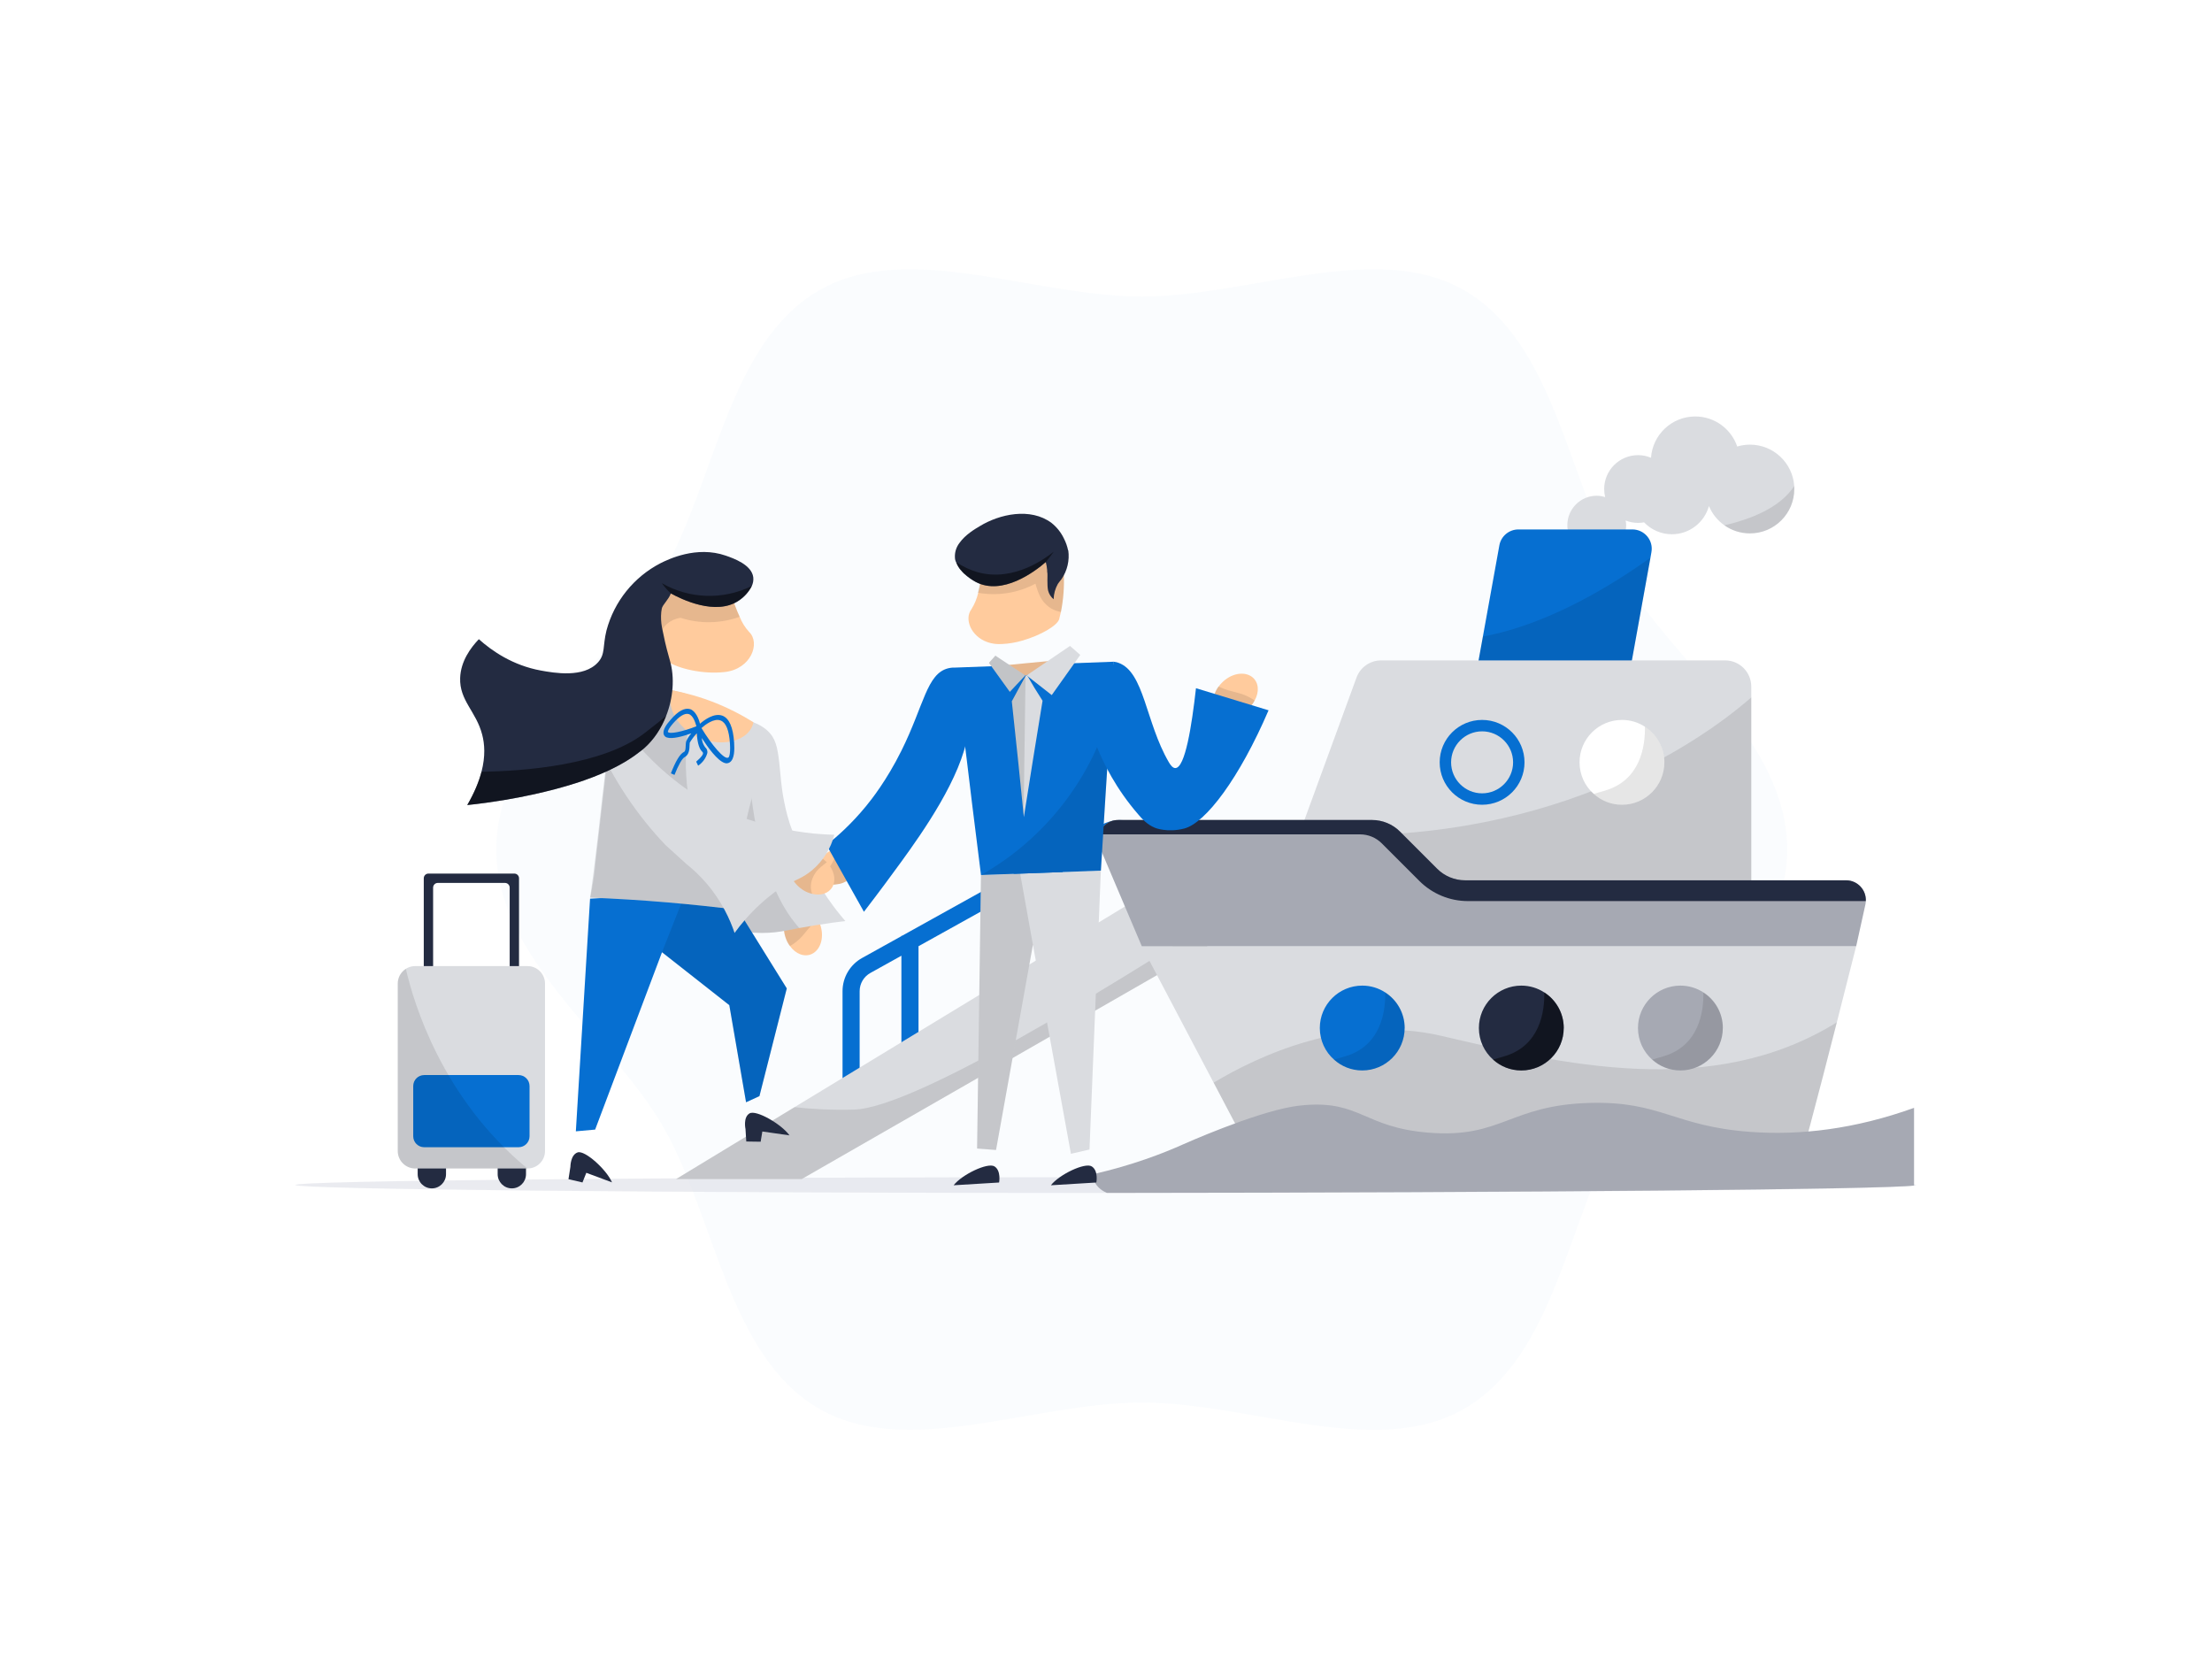 <svg xmlns="http://www.w3.org/2000/svg" width="800" height="600" fill="none" viewBox="0 0 800 600">
    <style>
        :where(.theme-dark, [data-theme="dark"]) .tblr-illustrations-welcome-on-board-a { fill: black; opacity: 0.07; } :where(.theme-dark, [data-theme="dark"]) .tblr-illustrations-welcome-on-board-b { fill: #454C5E; }
        @media (prefers-color-scheme: dark) { .tblr-illustrations-welcome-on-board-a { fill: black; opacity: 0.07; } .tblr-illustrations-welcome-on-board-b { fill: #454C5E; } }
    </style>
    <path d="M179.5 307.25C179.5 346.67 221.24 375.36 239.69 407.25C258.72 440.14 263.3 490.41 296.19 509.44C328.06 527.89 373.46 507.25 412.94 507.25C452.42 507.25 497.81 527.95 529.65 509.44C562.54 490.41 567.13 440.12 586.15 407.25C604.6 375.36 646.35 346.72 646.35 307.25C646.35 267.78 604.59 239.12 586.15 207.25C567.12 174.36 562.54 124.08 529.65 105.05C497.78 86.6 452.39 107.24 412.9 107.24C373.41 107.24 328.07 86.61 296.19 105.05C263.3 124.08 258.71 174.37 239.69 207.25C221.24 239.12 179.5 267.76 179.5 307.25Z" fill="#066FD1" style="fill: #066FD1; fill: #066FD1;" opacity="0.02" class="tblr-illustrations-welcome-on-board-a"/>
    <path d="M648.932 176.86C648.932 185.73 641.742 192.91 632.882 192.91C629.442 192.91 626.242 191.83 623.642 189.98C621.182 188.25 619.232 185.83 618.062 183.02C616.422 188.9 611.052 193.22 604.662 193.22C600.702 193.22 597.132 191.56 594.602 188.91C593.892 189.04 593.162 189.11 592.422 189.11C590.842 189.11 589.332 188.8 587.942 188.26C588.032 188.81 588.122 189.35 588.122 189.93C588.122 195.8 583.352 200.56 577.482 200.56C571.612 200.56 566.852 195.8 566.852 189.93C566.852 184.06 571.612 179.29 577.482 179.29C578.552 179.29 579.562 179.49 580.532 179.79C580.302 178.86 580.172 177.87 580.172 176.86C580.172 170.1 585.652 164.61 592.422 164.61C594.092 164.61 595.672 164.95 597.112 165.55C597.682 157.21 604.622 150.62 613.112 150.62C620.152 150.62 626.132 155.17 628.292 161.49C629.742 161.05 631.292 160.81 632.892 160.81C641.382 160.81 648.342 167.41 648.902 175.76C648.932 176.12 648.942 176.48 648.942 176.85L648.932 176.86Z" fill="#DADCE0"/>
    <path d="M693.04 428.56C693.04 428.62 692.8 428.7 692.31 428.77C682.23 430.15 569.18 431.31 426.76 431.43C417.94 431.45 408.98 431.45 399.95 431.45C238.11 431.45 106.84 430.13 106.84 428.56C106.84 426.99 238.1 425.75 399.95 425.75C408.79 425.75 417.54 425.75 426.18 425.77C568.88 425.89 682.21 427.03 692.31 428.37C692.8 428.43 693.04 428.49 693.04 428.56Z" fill="#D6D8E2" opacity="0.5" class="tblr-illustrations-welcome-on-board-b"/>
    <path d="M398.406 298.325C405.117 294.595 413.585 297.085 417.2 303.864L430.84 329.433L425.379 332.347L411.739 306.777C409.755 303.055 405.103 301.685 401.413 303.736L384.373 313.206V350.81H378.184V316.646L332.193 342.208V378.26H326.004V345.648L314.783 351.885L314.781 351.886C312.395 353.21 310.904 355.734 310.904 358.48V400.66H304.715V358.48C304.715 353.486 307.425 348.89 311.778 346.474L326.004 338.567V338.41H326.286L398.406 298.325Z" fill="#066FD1" style="fill: #066FD1; fill: #066FD1;"/>
    <path d="M436.718 342.19L289.928 426.44H244.488L287.348 400.42L420.768 319.39L432.898 336.74L436.718 342.19Z" fill="#DADCE0"/>
    <path d="M436.718 342.19L289.928 426.44H244.488L287.348 400.42C293.578 401.12 300.868 401.51 308.968 401.29C331.128 400.65 403.758 355.17 432.898 336.75L436.718 342.2V342.19Z" fill="black" opacity="0.1"/>
    <path d="M597.258 199.71L596.908 201.71L587.338 254.64C586.988 256.56 585.878 258.19 584.328 259.22C583.218 259.96 581.898 260.38 580.468 260.38H539.218C534.868 260.38 531.588 256.44 532.348 252.15L533.088 248.04L536.308 230.21L542.268 197.22C542.868 193.9 545.778 191.48 549.138 191.48H590.388C594.738 191.48 598.048 195.42 597.258 199.71Z" fill="#066FD1" style="fill: #066FD1; fill: #066FD1;"/>
    <path d="M596.91 201.71L587.34 254.64C586.99 256.56 585.88 258.19 584.33 259.22C572.57 257.98 553.71 253.96 543.74 251.3C541.33 250.66 537.45 249.51 533.09 248.04L536.31 230.21C560.74 225.71 584.04 210.88 596.91 201.71Z" fill="black" opacity="0.1"/>
    <path d="M633.371 248.3V326.86L509.831 331.69L467.031 309.49L469.901 301.65L490.601 245.05C491.961 241.34 495.511 238.84 499.491 238.84H623.921C629.141 238.84 633.371 243.09 633.371 248.31V248.3Z" fill="#DADCE0"/>
    <path d="M633.371 252.22V326.86L509.831 331.69L467.031 309.49L469.901 301.65C558.461 306.93 613.351 269.69 633.371 252.23V252.22Z" fill="black" opacity="0.1"/>
    <path d="M671.31 342.19C671.31 342.19 668.21 354.53 664.32 369.74C658.11 394.09 649.86 425.76 649.11 425.76H456.94L438.93 391.57L412.93 342.19H671.31Z" fill="#DADCE0"/>
    <path d="M664.32 369.73C658.11 394.08 649.86 425.75 649.11 425.75H456.94L438.93 391.56C455.07 381.86 487.3 366.7 521.32 374.64C564.78 384.77 618.94 397.92 664.32 369.73Z" fill="black" opacity="0.1"/>
    <path d="M674.799 325.89C674.779 326.28 674.739 326.67 674.659 327.07L671.319 342.2H412.939L397.789 306.52C397.109 304.93 397.069 303.26 397.499 301.77C398.329 298.86 400.989 296.57 404.369 296.57H496.229C500.029 296.57 503.659 298.08 506.339 300.76L519.769 314.19C522.449 316.87 526.079 318.38 529.879 318.38H667.659C671.829 318.38 675.029 321.91 674.799 325.89Z" fill="#A6A9B3"/>
    <path d="M536.02 264.5C542.2 264.5 547.23 269.53 547.23 275.71C547.23 281.89 542.2 286.92 536.02 286.92C529.84 286.92 524.81 281.89 524.81 275.71C524.81 269.53 529.84 264.5 536.02 264.5ZM536.02 260.37C527.55 260.37 520.68 267.24 520.68 275.71C520.68 284.18 527.55 291.05 536.02 291.05C544.49 291.05 551.36 284.18 551.36 275.71C551.36 267.24 544.49 260.37 536.02 260.37Z" fill="#066FD1" style="fill: #066FD1; fill: #066FD1;"/>
    <path d="M601.942 275.7C601.942 284.18 595.072 291.05 586.612 291.05C582.692 291.05 579.122 289.59 576.402 287.13C573.242 284.34 571.262 280.26 571.262 275.7C571.262 267.24 578.132 260.37 586.612 260.37C589.662 260.37 592.512 261.26 594.912 262.83C599.142 265.55 601.952 270.3 601.952 275.71L601.942 275.7Z" fill="white"/>
    <path d="M692.241 400.67V428.77C681.161 430.15 556.901 431.31 400.361 431.43C400.321 431.41 400.261 431.39 400.221 431.37C399.601 431.11 396.491 429.75 395.621 426.63C395.421 425.91 395.381 425.24 395.411 424.65C409.611 421.39 420.521 417.18 428.081 413.79C428.081 413.79 452.811 402.72 467.481 400.22C469.671 399.85 471.811 399.68 471.811 399.68C491.931 398.03 493.371 407.73 516.501 409.63C543.161 411.84 545.881 399.62 575.161 398.88C600.711 398.22 605.431 407.34 633.021 409.36C651.011 410.68 670.761 408.39 692.241 400.67Z" fill="#A6A9B3"/>
    <path d="M601.938 275.7C601.938 284.18 595.068 291.05 586.608 291.05C582.688 291.05 579.118 289.59 576.398 287.13C577.638 286.76 578.978 286.37 580.398 285.95C593.438 282.17 595.048 269.61 594.908 262.82C599.138 265.54 601.948 270.29 601.948 275.7H601.938Z" fill="black" opacity="0.1"/>
    <path d="M508.008 371.79C508.008 380.27 501.138 387.14 492.678 387.14C488.758 387.14 485.188 385.68 482.468 383.22C479.308 380.43 477.328 376.35 477.328 371.79C477.328 363.33 484.198 356.46 492.678 356.46C495.728 356.46 498.578 357.35 500.978 358.92C505.208 361.64 508.018 366.39 508.018 371.8L508.008 371.79Z" fill="#066FD1" style="fill: #066FD1; fill: #066FD1;"/>
    <path d="M508.009 371.79C508.009 380.27 501.139 387.14 492.679 387.14C488.759 387.14 485.189 385.68 482.469 383.22C483.709 382.85 485.049 382.46 486.469 382.04C499.509 378.26 501.119 365.7 500.979 358.91C505.209 361.63 508.019 366.38 508.019 371.79H508.009Z" fill="black" opacity="0.1"/>
    <path d="M565.539 371.79C565.539 380.27 558.669 387.14 550.209 387.14C546.289 387.14 542.719 385.68 539.999 383.22C536.839 380.43 534.859 376.35 534.859 371.79C534.859 363.33 541.729 356.46 550.209 356.46C553.259 356.46 556.109 357.35 558.509 358.92C562.739 361.64 565.549 366.39 565.549 371.8L565.539 371.79Z" fill="#232B41" class="tblr-illustrations-welcome-on-board-b"/>
    <path d="M565.54 371.79C565.54 380.27 558.67 387.14 550.21 387.14C546.29 387.14 542.72 385.68 540 383.22C541.24 382.85 542.58 382.46 544 382.04C557.04 378.26 558.65 365.7 558.51 358.91C562.74 361.63 565.55 366.38 565.55 371.79H565.54Z" fill="black" opacity="0.5"/>
    <path d="M623.078 371.79C623.078 380.27 616.208 387.14 607.748 387.14C603.828 387.14 600.258 385.68 597.538 383.22C594.378 380.43 592.398 376.35 592.398 371.79C592.398 363.33 599.268 356.46 607.748 356.46C610.798 356.46 613.648 357.35 616.048 358.92C620.278 361.64 623.088 366.39 623.088 371.8L623.078 371.79Z" fill="#A6A9B3"/>
    <path d="M623.079 371.79C623.079 380.27 616.209 387.14 607.749 387.14C603.829 387.14 600.259 385.68 597.539 383.22C598.779 382.85 600.119 382.46 601.539 382.04C614.579 378.26 616.189 365.7 616.049 358.91C620.279 361.63 623.089 366.38 623.089 371.79H623.079Z" fill="black" opacity="0.1"/>
    <path d="M674.798 325.89H530.898C524.318 325.89 517.998 323.27 513.348 318.62L499.738 305.01C497.658 302.93 494.838 301.76 491.898 301.76H397.488C398.318 298.85 400.978 296.56 404.358 296.56H496.218C500.008 296.56 503.648 298.07 506.328 300.75L519.758 314.18C522.438 316.86 526.078 318.37 529.868 318.37H667.648C671.818 318.37 675.018 321.9 674.788 325.88L674.798 325.89Z" fill="#232B41" class="tblr-illustrations-welcome-on-board-b"/>
    <path d="M184.332 315.94H156.642H154.952C154.022 315.94 153.262 316.7 153.262 317.63V319.32V374.69C153.262 375.62 154.022 376.38 154.952 376.38C155.882 376.38 156.642 375.62 156.642 374.69V321.01C156.642 320.08 157.402 319.32 158.332 319.32H182.642C183.572 319.32 184.332 320.08 184.332 321.01V374.69C184.332 375.62 185.092 376.38 186.022 376.38C186.952 376.38 187.712 375.62 187.712 374.69V319.32V317.63C187.712 316.7 186.952 315.94 186.022 315.94H184.332Z" fill="#232B41" class="tblr-illustrations-welcome-on-board-b"/>
    <path d="M190.238 415.39C190.238 412.557 187.944 410.26 185.113 410.26C182.283 410.26 179.988 412.557 179.988 415.39V424.66C179.988 427.493 182.283 429.79 185.113 429.79C187.944 429.79 190.238 427.493 190.238 424.66V415.39Z" fill="#232B41" class="tblr-illustrations-welcome-on-board-b"/>
    <path d="M161.309 415.39C161.309 412.557 159.014 410.26 156.184 410.26C153.353 410.26 151.059 412.557 151.059 415.39V424.66C151.059 427.493 153.353 429.79 156.184 429.79C159.014 429.79 161.309 427.493 161.309 424.66V415.39Z" fill="#232B41" class="tblr-illustrations-welcome-on-board-b"/>
    <path d="M190.782 349.4H150.182C146.686 349.4 143.852 352.234 143.852 355.73V416.27C143.852 419.766 146.686 422.6 150.182 422.6H190.782C194.278 422.6 197.112 419.766 197.112 416.27V355.73C197.112 352.234 194.278 349.4 190.782 349.4Z" fill="#DADCE0"/>
    <path d="M187.549 388.81H153.419C151.227 388.81 149.449 390.587 149.449 392.78V410.94C149.449 413.133 151.227 414.91 153.419 414.91H187.549C189.742 414.91 191.519 413.133 191.519 410.94V392.78C191.519 390.587 189.742 388.81 187.549 388.81Z" fill="#066FD1" style="fill: #066FD1; fill: #066FD1;"/>
    <path d="M190.732 422.6H150.182C146.692 422.6 143.852 419.77 143.852 416.27V355.73C143.852 353.48 145.032 351.51 146.792 350.39C149.572 362.63 159.812 397.1 190.732 422.6Z" fill="black" opacity="0.1"/>
    <path d="M284.28 339.57C284.62 340.5 285.1 341.37 285.7 342.15C287.76 345.01 290.9 346.25 293.56 345.04C297 343.45 298.28 338.47 296.44 333.9C296.25 333.4 296.02 332.92 295.75 332.46C293.74 328.81 290.12 327.07 287.16 328.44C283.85 329.97 282.51 334.98 284.28 339.57Z" fill="#FFCB9D" style="fill: #FFCB9D; fill: #FFCB9D;"/>
    <path d="M284.282 339.57C284.622 340.5 285.102 341.37 285.702 342.15L286.642 341.58C290.692 338.95 291.382 336.33 295.312 332.86C295.492 332.73 295.642 332.58 295.852 332.44C293.842 328.8 290.232 327.06 287.262 328.43C283.852 329.97 282.502 334.98 284.282 339.57Z" fill="black" opacity="0.1"/>
    <path d="M305.711 333.11C303.131 333.42 299.271 333.91 294.591 334.68C292.361 335.05 290.551 335.36 289.061 335.63C287.001 336 285.511 336.29 284.341 336.54C279.571 337.51 272.621 338.09 263.401 335.96C263.671 330.8 263.851 325.44 263.921 319.91C263.961 315.35 263.941 310.71 263.821 305.96L263.741 304.23C263.661 301.36 263.531 298.56 263.391 295.77C263.431 294.8 263.471 293.85 263.511 292.9C263.681 290.11 263.901 287.35 264.231 284.58C264.561 281.77 264.951 279.55 265.361 277.63C267.481 267.83 266.191 264.11 268.891 262.22C269.531 261.77 270.641 261.23 272.481 261.23C276.651 262.82 278.531 265.07 279.391 266.43C281.231 269.32 281.621 273.32 282.381 281.33C282.421 281.83 282.441 281.93 282.461 282.26C282.731 284.98 283.681 293.09 286.591 300.58C289.271 307.51 292.621 314.2 296.541 320.53C297.721 322.43 300.111 326.27 303.871 330.89C304.611 331.82 305.271 332.58 305.731 333.12L305.711 333.11Z" fill="#DADCE0"/>
    <path d="M289.061 335.63C287.001 336 285.511 336.29 284.341 336.54C279.571 337.51 272.621 338.09 263.401 335.96C263.671 330.8 263.851 325.44 263.921 319.91C263.961 315.35 263.941 310.71 263.821 305.96L263.741 304.23C263.661 301.36 263.531 298.56 263.391 295.77C263.431 294.8 263.471 293.85 263.511 292.9C267.551 287.39 271.251 282.6 271.251 282.6C271.251 283.86 273.641 318.77 289.081 335.63H289.061Z" fill="black" opacity="0.1"/>
    <path d="M213.402 325.02C211.692 353.07 209.972 381.12 208.262 409.16C210.582 408.95 212.912 408.74 215.242 408.53C223.302 387.14 231.362 365.76 239.422 344.39C247.532 350.77 255.652 357.15 263.762 363.53C265.782 375.24 267.802 386.95 269.822 398.65C271.432 397.91 273.052 397.17 274.662 396.43C277.962 383.44 281.252 370.46 284.552 357.47C278.672 348 272.792 338.53 266.902 329.06C262.192 328.04 255.222 326.73 246.472 325.78C245.582 325.68 244.672 325.59 243.762 325.5C232.562 324.46 222.342 324.47 213.402 325.01V325.02Z" fill="#066FD1" style="fill: #066FD1; fill: #066FD1;"/>
    <path d="M284.552 357.48C281.252 370.47 277.952 383.45 274.652 396.44C273.042 397.17 271.432 397.92 269.812 398.65C267.792 386.95 265.782 375.24 263.762 363.53C255.642 357.15 247.532 350.77 239.422 344.39L246.742 325.83C255.362 326.78 262.252 328.07 266.902 329.07C272.772 338.55 278.662 348.02 284.542 357.49L284.552 357.48Z" fill="black" opacity="0.1"/>
    <path d="M269.9 412.85L269.62 408.35C269.62 408.35 268.68 404.1 271.07 402.68C273.46 401.26 282.65 406.57 285.52 410.62L275.71 409.22L275.1 412.92L269.89 412.84L269.9 412.85Z" fill="#232B41" class="tblr-illustrations-welcome-on-board-b"/>
    <path d="M205.6 426.46L206.29 422.01C206.29 422.01 206.28 417.66 208.92 416.78C211.56 415.91 219.4 423.05 221.34 427.62L212.05 424.16L210.66 427.65L205.59 426.46H205.6Z" fill="#232B41" class="tblr-illustrations-welcome-on-board-b"/>
    <path d="M218.262 265.17C219.022 266.53 219.702 267.93 220.302 269.36C219.752 268.92 219.332 268.35 219.052 267.7C218.752 266.87 218.522 266.03 218.272 265.17H218.262Z" fill="black" opacity="0.1"/>
    <path d="M279.3 266.56C279.3 266.56 279.01 266.25 278.99 266.23C278.66 265.89 278.07 265.33 277.24 264.78C276.85 264.51 276.47 264.19 276.04 263.86C274.99 263.08 273.88 262.35 272.83 261.67C268.54 259.01 264.04 256.71 259.38 254.82C255.88 253.39 252.3 252.15 248.66 251.11C248.56 251.08 248.45 251.05 248.34 251.02C247.09 250.67 245.76 250.3 244.42 249.99C242.61 249.47 240.79 249.06 238.93 248.76C238.6 248.71 238.26 248.66 237.93 248.62C237.86 248.61 237.78 248.59 237.7 248.59C235.49 248.55 233.29 248.85 231.17 249.46H231.04C230.94 249.5 230.76 249.62 230.5 249.82C229.75 250.38 228.42 251.59 227.04 252.86C224.82 254.91 222.51 257.15 222.34 257.27C221.93 257.65 221.42 260.19 220.84 264.06C219.93 270.09 218.86 279.36 217.77 288.87C216.88 296.82 216 304.94 215.17 311.43C214.73 315.09 214.34 318.24 213.99 320.57C213.81 321.93 213.63 323.28 213.41 324.64C213.45 324.64 213.49 324.64 213.53 324.64C222.48 324.99 231.79 325.55 241.43 326.37C250.23 327.12 258.73 328.03 266.89 329.06C266.73 322.67 266.99 315.23 268.11 307.02C269.57 296.33 272.1 287.19 274.67 279.88C276.21 275.44 277.75 271 279.29 266.56H279.3Z" fill="#DADCE0"/>
    <path d="M215.409 311.44C215.179 314.51 214.779 317.55 214.229 320.58C213.979 322.27 213.689 323.61 213.469 324.62C213.489 324.62 213.509 324.62 213.539 324.64C222.489 324.99 231.799 325.55 241.439 326.37C250.239 327.12 258.739 328.03 266.899 329.06C262.149 323.14 253.569 310.84 249.829 292.88C246.139 275.17 248.969 260.65 250.919 253.32L248.659 251.1L248.599 251.04C247.329 250.69 246.019 250.33 244.659 250.02C242.779 249.46 240.869 249.04 238.929 248.75C238.609 248.7 238.279 248.65 237.959 248.61C237.959 248.61 237.939 248.61 237.929 248.61C235.729 248.58 233.539 248.88 231.429 249.48L231.299 249.54C231.039 249.62 230.769 249.7 230.509 249.8C229.049 250.3 227.639 250.96 226.319 251.76L226.399 251.93L227.059 252.84L227.309 253.19L229.299 255.82L222.589 257.27C221.029 258.72 217.789 292.23 215.419 311.43L215.409 311.44Z" fill="black" opacity="0.1"/>
    <path d="M242.479 252.12C241.729 258.1 247.189 265.06 253.929 267.33C262.159 270.1 270.319 267.77 272.259 262.14C272.369 261.84 272.439 261.53 272.479 261.21C270.339 259.86 268.139 258.61 265.879 257.46C265.029 257.03 262.329 255.66 258.979 254.31C253.199 251.97 247.639 250.54 243.169 249.64C242.909 250.23 242.609 251.08 242.479 252.12Z" fill="#FFCB9D" style="fill: #FFCB9D; fill: #FFCB9D;"/>
    <path d="M247.35 271.96C247.85 271.73 247.93 271.05 247.99 269.7C247.99 269.19 248.05 268.69 248.14 268.19C248.61 267.1 249.25 266.1 250.04 265.22C247 266.3 243.12 267.38 241.2 266.72C240.7 266.57 240.3 266.21 240.09 265.73C239.45 264.08 241.13 261.91 242.45 260.41C245.18 257.16 247.59 255.89 249.56 256.46C251.53 257.03 252.79 260.03 253.15 261.75C254.79 260.32 258.3 257.73 261.31 258.85C263.72 259.8 265.15 263.04 265.51 268.55C265.67 271.09 265.67 274.6 263.9 275.72C263.35 276.08 262.66 276.16 262.04 275.93C259.41 275.03 255.99 270.31 253.8 266.89C253.88 268.09 254.3 269.24 255 270.22C255.62 270.73 255.93 271.51 255.83 272.31C255.3 274.2 254.12 275.83 252.49 276.92L251.79 275.46C253.98 273.59 254.29 272.71 254.26 272.48C254.27 272.24 254.17 272.01 253.97 271.87C252.53 270.61 252.11 267.21 252 265.2C251.04 266.24 250.19 267.37 249.46 268.59C249.42 268.91 249.4 269.24 249.39 269.56C249.35 270.83 249.27 272.95 247.64 273.81C246.7 274.26 245.35 276.7 243.94 280.26L242.63 279.69C244.37 275.25 245.85 272.75 247.32 271.96H247.35ZM249.09 258.25C247.65 257.83 245.75 258.98 243.45 261.6C241.41 263.96 241.55 264.65 241.53 264.67C241.99 265.62 246.72 264.69 251.86 262.67C251.48 261.33 250.74 258.79 249.09 258.25ZM263.4 273.99C263.5 273.98 264.28 273.3 264 268.91C263.68 264.14 262.58 261.34 260.66 260.6L260.52 260.54C258.16 259.71 255.01 262.13 253.7 263.31C257.32 269.31 261.97 274.88 263.39 273.99H263.4Z" fill="#066FD1" style="fill: #066FD1; fill: #066FD1;"/>
    <path d="M452.012 255.74C452.712 255.04 453.302 254.24 453.752 253.36C455.482 250.29 455.272 246.92 453.062 245.01C450.172 242.56 445.112 243.49 441.742 247.1C441.362 247.48 441.022 247.89 440.722 248.33C438.252 251.69 438.212 255.7 440.702 257.82C443.482 260.18 448.592 259.29 452.012 255.74Z" fill="#FFCB9D" style="fill: #FFCB9D; fill: #FFCB9D;"/>
    <path d="M452.011 255.74C452.711 255.04 453.301 254.24 453.751 253.36L452.841 252.75C448.741 250.19 446.081 250.67 441.281 248.56C441.081 248.45 440.881 248.38 440.671 248.25C438.211 251.61 438.161 255.61 440.651 257.73C443.491 260.17 448.591 259.28 452.011 255.74Z" fill="black" opacity="0.1"/>
    <path d="M344.898 428.67L361.338 427.67C361.338 427.67 362.138 423.44 359.698 421.86C357.258 420.28 347.808 424.85 344.898 428.67Z" fill="#232B41" class="tblr-illustrations-welcome-on-board-b"/>
    <path d="M380.07 428.67L396.51 427.67C396.51 427.67 397.31 423.44 394.87 421.86C392.43 420.28 382.98 424.85 380.07 428.67Z" fill="#232B41" class="tblr-illustrations-welcome-on-board-b"/>
    <path d="M353.389 415.38C355.669 415.56 357.949 415.74 360.229 415.91C364.679 391.17 369.119 366.43 373.569 341.69C378.149 366.89 382.729 392.09 387.319 417.29C389.559 416.77 391.799 416.26 394.029 415.74C395.399 382.12 396.779 348.5 398.139 314.88C388.409 315.24 378.679 315.6 368.959 315.95C364.229 316.13 359.509 316.3 354.779 316.48C354.309 349.45 353.839 382.42 353.379 415.39L353.389 415.38Z" fill="#DADCE0"/>
    <path d="M353.389 415.38C355.669 415.56 357.949 415.74 360.229 415.91C364.679 391.17 369.119 366.43 373.569 341.69L368.959 315.95C364.229 316.13 359.509 316.3 354.779 316.48C354.309 349.45 353.839 382.42 353.379 415.39L353.389 415.38Z" fill="black" opacity="0.1"/>
    <path d="M305.499 319C304.689 319.43 303.809 319.68 302.899 319.78C299.939 320.38 297.269 319.43 296.089 317.34C295.979 317.15 295.889 316.95 295.799 316.74C294.529 313.52 296.739 309.33 300.929 307.34C301.329 307.13 301.739 306.97 302.179 306.88C302.229 306.86 302.259 306.85 302.309 306.84C302.379 306.82 302.429 306.8 302.499 306.79C306.089 305.7 309.559 306.81 310.629 309.59C310.739 309.9 310.819 310.22 310.879 310.54C311.369 313.57 309.169 317.21 305.509 319H305.499Z" fill="#FFCB9D" style="fill: #FFCB9D; fill: #FFCB9D;"/>
    <path d="M305.5 319C304.69 319.43 303.81 319.68 302.9 319.78C299.94 320.38 297.27 319.43 296.09 317.34C297.66 316.27 299.39 314.77 300.75 312.5C301.6 311.08 302.06 309.77 302.31 308.83V307.47L302.18 306.88V306.86C302.28 306.83 302.39 306.8 302.49 306.8C305.93 306.03 309.23 307.31 310.49 309.62C310.66 309.93 310.79 310.24 310.87 310.55C311.36 313.58 309.16 317.22 305.5 319.01V319Z" fill="black" opacity="0.1"/>
    <path d="M345.52 241.44C346.21 247.13 346.91 252.73 347.6 258.41C348.97 269.35 350.34 280.21 351.62 291.11C352.71 299.59 353.71 308.08 354.79 316.47L398.15 314.87C398.7 306.32 399.17 297.78 399.72 289.33C400.03 284.47 400.34 279.71 400.64 274.86L402.82 239.32L345.52 241.44Z" fill="#066FD1" style="fill: #066FD1; fill: #066FD1;"/>
    <path d="M383.519 195.53C383.809 197.84 384.189 201.31 384.579 205.46C384.649 206.43 384.679 207.21 384.729 207.49C384.949 212.12 384.599 216.76 383.699 221.31C383.459 222.24 383.299 223.05 383.059 223.96C382.359 226.24 376.469 229.77 369.629 231.71C367.269 232.4 364.829 232.81 362.369 232.92C354.699 233.41 350.049 227.9 350.269 223.35C350.309 222.26 350.679 221.21 351.329 220.33C352.469 218.51 353.299 216.52 353.779 214.42C354.509 211.64 354.989 208.8 355.209 205.94C355.339 205.05 355.419 204.15 355.449 203.25L361.739 195.63L379.409 192.67C379.719 195.66 380.859 197.63 381.819 197.67C382.779 197.71 383.389 195.94 383.519 195.52V195.53Z" fill="#FFCB9D" style="fill: #FFCB9D; fill: #FFCB9D;"/>
    <path d="M383.519 195.53C383.809 197.84 384.189 201.31 384.579 205.46C384.649 206.43 384.679 207.21 384.729 207.49C384.949 212.12 384.599 216.76 383.699 221.31C382.489 221.12 381.329 220.71 380.269 220.12C379.119 219.43 378.109 218.53 377.269 217.48C376.429 216.33 375.769 215.05 375.309 213.7C374.979 212.87 374.729 211.92 374.479 211.09C368.099 214.5 360.749 215.65 353.629 214.37C354.359 211.59 354.839 208.75 355.059 205.89C355.189 205 355.269 204.1 355.299 203.21L361.599 195.6L379.269 192.65C379.569 195.65 380.719 197.6 381.679 197.65C382.639 197.7 383.359 196 383.499 195.59" fill="black" opacity="0.1"/>
    <path d="M386.349 198.97C386.879 202.67 385.999 206.43 383.879 209.5C383.389 210.07 382.989 210.63 382.589 211.18C381.629 212.88 381.109 214.78 381.059 216.73C380.059 215.91 379.359 214.79 379.049 213.54C378.639 211.64 378.899 207.88 378.819 207.39L378.769 207.1C378.719 206.81 378.709 206.52 378.719 206.23C378.649 205.26 378.489 204.3 378.239 203.36L378.199 203.28C374.169 206.8 362.469 215.53 352.869 210.46C351.379 209.65 349.989 208.66 348.739 207.51C348.599 207.42 348.479 207.31 348.389 207.18C348.079 206.89 347.799 206.58 347.549 206.24L347.439 206.16C346.719 205.31 346.149 204.34 345.779 203.29L345.599 202.94C345.429 202.48 345.349 202 345.359 201.51C345.279 199.64 345.879 197.8 347.039 196.32C349.109 193.41 352.499 191.38 354.379 190.28C361.409 185.97 372.659 183.4 380.319 189.14C382.219 190.66 383.749 192.59 384.789 194.78C385.479 196.12 385.989 197.56 386.289 199.04" fill="#232B41" class="tblr-illustrations-welcome-on-board-b"/>
    <path d="M378.238 203.28C374.208 206.8 362.508 215.53 352.908 210.46C351.418 209.65 350.028 208.66 348.778 207.51C348.638 207.42 348.518 207.31 348.428 207.18C348.118 206.89 347.838 206.58 347.588 206.24C347.588 206.19 347.538 206.16 347.488 206.16C346.768 205.31 346.198 204.34 345.828 203.29C348.178 204.9 350.778 206.12 353.508 206.92C367.008 210.74 378.958 201.19 380.868 199.7L381.058 199.6C380.188 200.82 379.208 202.08 378.238 203.3" fill="black" opacity="0.5"/>
    <path d="M380.111 238.99C377.781 241.59 374.701 243.4 371.291 244.17L370.811 244.28L362.141 240.73L380.101 239L380.111 238.99Z" fill="#FFCB9D" style="fill: #FFCB9D; fill: #FFCB9D;"/>
    <path d="M380.111 238.99C377.781 241.59 374.701 243.4 371.291 244.17L370.811 244.28L362.141 240.73L380.101 239L380.111 238.99Z" fill="black" opacity="0.1"/>
    <path d="M370.81 244.28L359.99 237.13L357.66 239.73L365.21 250.21L370.81 244.28Z" fill="#DADCE0"/>
    <path d="M371.289 244.27L386.989 233.61L390.689 236.86L380.379 251.39L371.289 244.27Z" fill="#DADCE0"/>
    <path d="M370.81 244.28L359.99 237.13L357.66 239.73L365.21 250.21L370.81 244.28Z" fill="black" opacity="0.11"/>
    <path d="M377.06 253.42C374.77 267.45 372.48 281.49 370.29 295.53C368.9 281.54 367.42 267.54 365.93 253.64C367.65 250.47 369.28 247.41 371.04 244.25L371.53 244.33C373.26 247.41 375.1 250.42 377.06 253.43V253.42Z" fill="#DADCE0"/>
    <path d="M370.908 244.28L370.188 295.56C368.798 281.56 367.318 267.56 365.828 253.66C367.548 250.5 369.178 247.33 370.898 244.27L370.908 244.28Z" fill="black" opacity="0.11"/>
    <path d="M398.149 314.88L354.789 316.48C361.829 312.49 372.429 305.35 382.309 293.49C392.679 281.03 397.829 268.67 400.409 260.84C400.559 264.26 400.709 267.67 400.869 271.09L398.149 314.88Z" fill="black" opacity="0.1"/>
    <path d="M402.821 239.32C403.611 239.41 404.181 239.59 404.471 239.7C413.881 243.05 414.271 261.13 422.691 275.61C423.301 276.66 424.111 277.82 425.101 277.78C428.611 277.67 431.001 262.65 432.541 248.9C441.291 251.56 450.041 254.22 458.791 256.89C448.271 281.39 436.031 297.68 428.261 299.66C422.151 301.22 417.741 299.4 417.741 299.4C414.761 298.17 413.001 296.08 411.771 294.67C403.601 285.28 399.091 276.01 396.621 269.89C398.681 259.7 400.741 249.51 402.811 239.32H402.821Z" fill="#066FD1" style="fill: #066FD1; fill: #066FD1;"/>
    <path d="M345.52 241.44C344.98 241.42 344.08 241.43 343.04 241.67C335.15 243.52 334.19 255.09 325.98 271.56C320.63 282.3 315.14 289.22 313.18 291.6C307.91 298.02 302.7 302.62 298.93 305.61C303.44 313.66 307.94 321.71 312.45 329.76C317.95 322.6 322.51 316.42 325.97 311.65C333.63 301.09 347.72 281.14 350.04 265.4C350.19 264.41 350.27 263.56 350.27 263.5C351.06 254.18 348.02 246.34 345.52 241.43V241.44Z" fill="#066FD1" style="fill: #066FD1; fill: #066FD1;"/>
    <path d="M301.02 320.81C299.67 323.15 296.78 324.03 293.73 323.27C293.47 323.21 293.21 323.13 292.95 323.05C292.01 322.76 291.11 322.34 290.28 321.78C286.31 319.18 284.47 314.58 285.96 311.4C286.02 311.28 286.07 311.17 286.14 311.06C287.75 308.22 291.7 307.51 295.46 309.31C295.7 309.42 295.94 309.53 296.17 309.66C296.4 309.79 296.62 309.93 296.85 310.08C297.66 310.6 298.39 311.19 299.02 311.85C301.61 314.53 302.52 318.15 301.02 320.81Z" fill="#FFCB9D" style="fill: #FFCB9D; fill: #FFCB9D;"/>
    <path d="M299.02 311.85C298.78 312.02 298.54 312.2 298.3 312.4C296.57 313.77 295.48 314.64 294.58 316.2C294.12 316.99 292.85 319.25 293.38 322.04C293.47 322.5 293.59 322.91 293.73 323.27C293.47 323.21 293.21 323.13 292.95 323.05C292.01 322.76 291.11 322.34 290.28 321.78C286.31 319.18 284.47 314.58 285.96 311.4C288.17 310.34 291.74 309.69 296.17 309.66C296.4 309.79 296.62 309.93 296.85 310.08C297.66 310.6 298.39 311.19 299.02 311.85Z" fill="black" opacity="0.1"/>
    <path d="M301.742 301.91C300.462 306.93 297.642 311.42 293.672 314.75C292.772 315.5 291.912 316.11 291.082 316.62C288.422 318.26 285.942 319.02 282.552 321.04L281.622 321.6C279.482 323.12 277.192 324.93 274.852 327.08C270.962 330.66 267.962 334.25 265.672 337.41C264.042 332.61 261.052 325.9 255.402 319.35C252.992 316.56 250.542 314.31 248.282 312.51L246.992 311.34C244.882 309.4 242.792 307.5 240.712 305.65C238.132 302.94 235.672 300.12 233.342 297.21C228.572 291.25 224.322 284.89 220.672 278.19C218.492 274.21 216.512 270.12 214.762 265.91C217.472 263.69 220.212 261.49 222.992 259.29C224.222 261.18 225.522 263 226.882 264.78C228.932 267.48 231.122 270.06 233.442 272.51C236.642 275.91 240.092 279.08 243.762 281.98C248.892 286.12 254.482 289.64 260.422 292.49C267.262 295.45 274.362 297.76 281.622 299.4C285.752 300.32 289.922 301.01 294.132 301.45C297.152 301.74 299.802 301.85 301.732 301.91H301.742Z" fill="#DADCE0"/>
    <path d="M262.091 243.05C254.051 243.96 245.161 241.72 241.471 239.25C240.831 238.89 240.291 238.37 239.911 237.74C239.491 236.94 239.151 236.12 238.791 235.25C238.301 234.04 237.861 232.81 237.501 231.56C236.471 228.34 235.741 225.03 235.321 221.67C235.321 221.4 235.211 220.57 235.091 219.63C234.721 215.36 234.541 211.93 234.461 209.46C234.661 209.82 235.671 211.43 236.561 211.28C237.451 211.13 238.301 208.94 238.071 205.87L256.211 205.73L263.781 212.28C263.781 212.28 264.011 213.31 264.491 214.95C265.301 217.72 266.311 220.43 267.511 223.06C268.301 225.09 269.461 226.95 270.931 228.55C275.081 232.56 271.671 241.98 262.091 243.05Z" fill="#FFCB9D" style="fill: #FFCB9D; fill: #FFCB9D;"/>
    <path d="M267.501 223.06C260.611 225.56 253.081 225.68 246.101 223.43C244.331 223.7 242.661 224.44 241.281 225.58C239.241 227.33 239.311 228.93 237.671 231.29L237.501 231.48C236.471 228.29 235.741 225.01 235.301 221.68C235.301 221.41 235.191 220.58 235.071 219.64C234.701 215.37 234.521 211.94 234.441 209.47C234.641 209.83 235.651 211.44 236.541 211.29C237.431 211.14 238.281 208.95 238.051 205.88L256.191 205.74L263.761 212.29C263.761 212.29 263.991 213.32 264.471 214.96C265.281 217.73 266.291 220.44 267.491 223.06H267.501Z" fill="black" opacity="0.1"/>
    <path d="M271.881 212.02C270.811 214.07 269.241 215.83 267.321 217.14C258.931 222.96 246.151 216.58 242.621 214.62C241.791 216.92 239.611 218.69 239.341 220.12C239.261 220.54 239.191 220.96 239.151 221.37C238.971 223.23 239.071 225.1 239.411 226.93C240.261 231.08 240.711 233.32 241.971 237.77C242.071 238.12 242.181 238.5 242.291 238.91C244.051 245.02 243.501 252.38 240.901 258.96C239.171 263.39 236.511 267.46 233.021 270.56C232.841 270.69 232.521 270.99 231.901 271.48C226.621 275.67 216.601 282.15 192.561 287.38C186.601 288.68 178.591 290.15 168.981 291.16C171.611 286.63 173.221 282.63 174.141 279.11C175.601 273.48 175.271 269.06 174.391 265.7C172.211 257.26 166.121 253.39 166.421 245.17C166.641 239.12 170.191 234.3 173.181 231.17C177.851 235.36 185.411 240.66 195.681 242.52C200.301 243.35 211.081 245.3 216.271 239.55C218.991 236.53 217.901 233.84 219.341 228.01C222.131 217.51 229.241 208.67 238.901 203.68C241.601 202.34 251.881 197.26 262.501 200.96C265.281 201.93 271.861 204.23 272.431 208.8C272.551 209.91 272.351 211.02 271.861 212.02H271.881Z" fill="#232B41" class="tblr-illustrations-welcome-on-board-b"/>
    <path d="M271.859 211.99C270.789 214.05 269.219 215.81 267.299 217.12C258.869 222.94 246.129 216.56 242.599 214.59C241.399 213.48 240.309 212.25 239.359 210.92C249.339 216.64 261.519 217.03 271.849 211.96V211.99H271.859Z" fill="black" opacity="0.5"/>
    <path d="M648.931 176.86C648.931 185.73 641.741 192.91 632.881 192.91C629.441 192.91 626.241 191.83 623.641 189.98C639.331 186.37 645.991 180.3 648.891 175.77C648.921 176.13 648.931 176.49 648.931 176.86Z" fill="black" opacity="0.1"/>
    <path d="M233.238 265.04C236.348 262.63 238.868 260.61 240.908 258.96C239.178 263.39 236.518 267.46 233.028 270.56C232.848 270.69 232.528 270.99 231.908 271.48C226.628 275.67 216.608 282.15 192.568 287.38C186.608 288.68 178.598 290.15 168.988 291.16C171.618 286.63 173.228 282.63 174.148 279.11C189.328 278.89 218.068 276.83 233.238 265.04Z" fill="black" opacity="0.5"/>
</svg>
